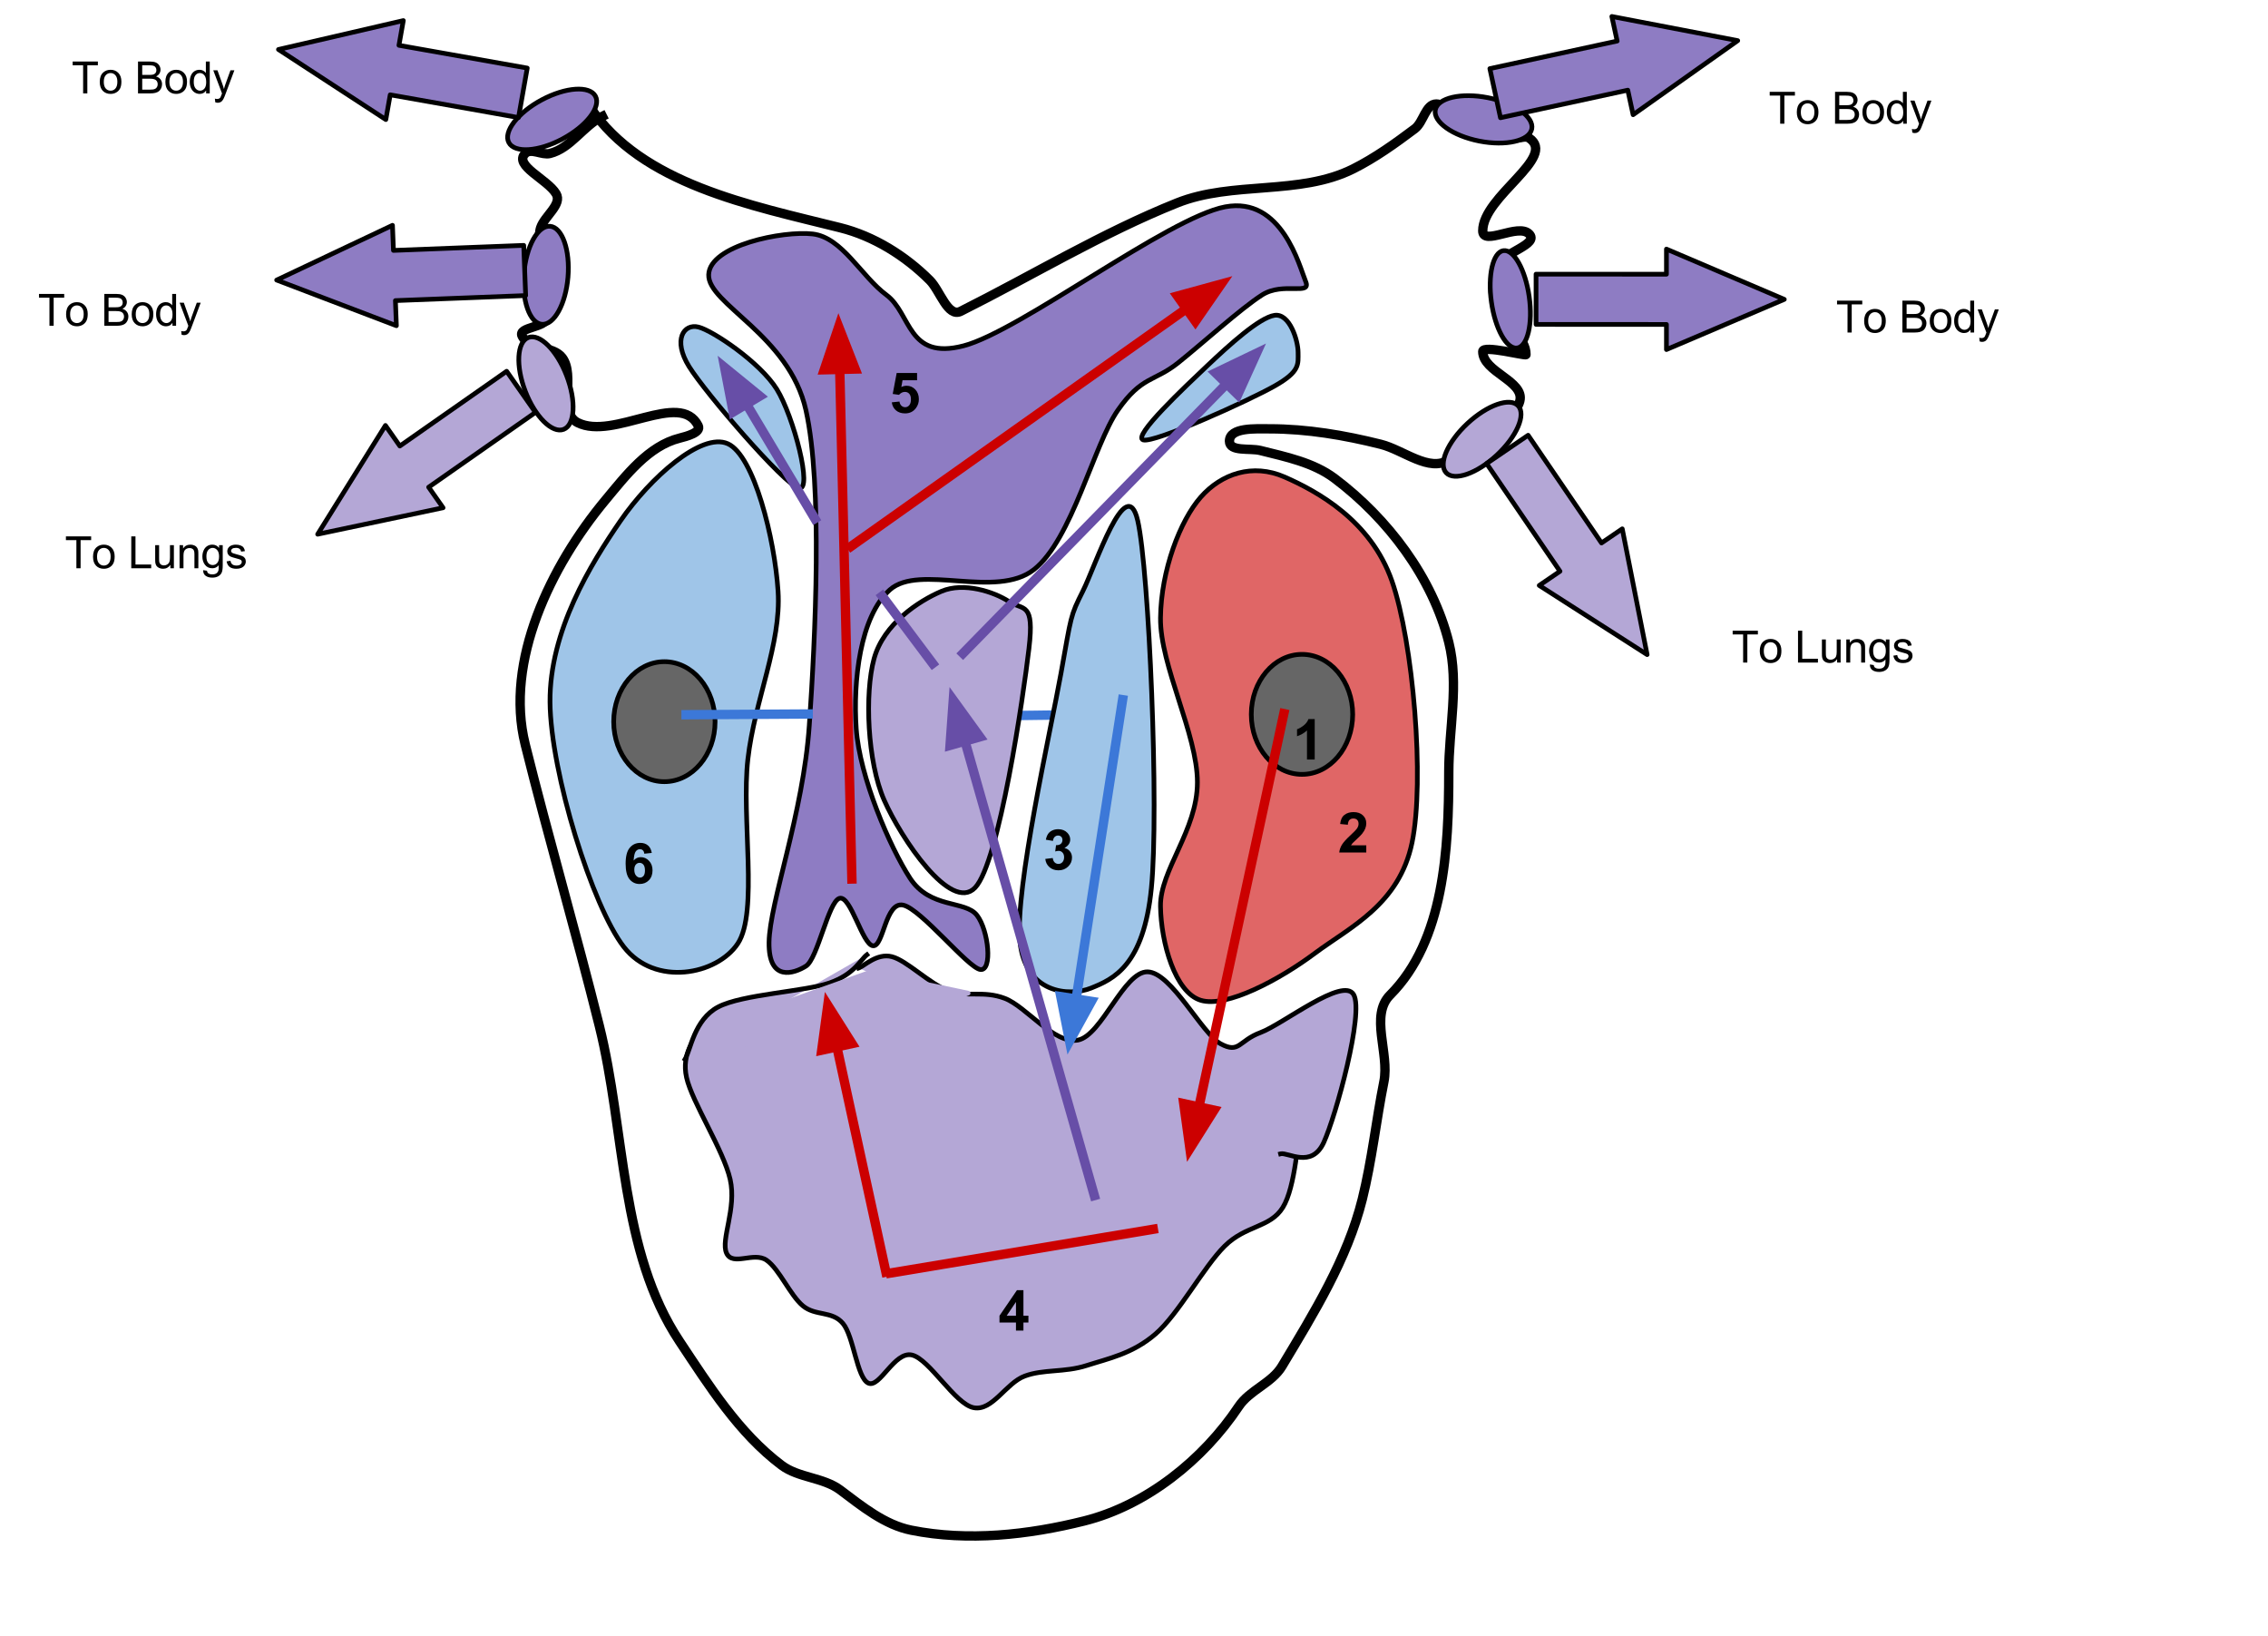 <?xml version="1.0" standalone="yes"?>

<svg version="1.1" viewBox="0.0 0.0 968.0 698.0" fill="none" stroke="none" stroke-linecap="square" stroke-miterlimit="10" xmlns="http://www.w3.org/2000/svg" xmlns:xlink="http://www.w3.org/1999/xlink"><clipPath id="p.0"><path d="m0 0l968.0 0l0 698.0l-968.0 0l0 -698.0z" clip-rule="nonzero"></path></clipPath><g clip-path="url(#p.0)"><path fill="#000000" fill-opacity="0.0" d="m0 0l968.239 0l0 698.066l-968.239 0z" fill-rule="nonzero"></path><path fill="#e06666" d="m512.489 212.136c8.827 -10.02 22.186 -14.552 35.785 -8.588c13.598 5.964 36.74 18.369 45.806 44.373c9.066 26.004 14.075 85.17 8.588 111.651c-5.487 26.481 -26.482 36.024 -41.512 47.236c-15.03 11.213 -37.693 23.379 -48.667 20.039c-10.974 -3.34 -16.94 -24.572 -17.178 -40.079c-0.239 -15.507 15.745 -32.444 15.745 -52.961c0 -20.517 -15.984 -49.86 -15.745 -70.139c0.239 -20.279 8.351 -41.513 17.178 -51.533z" fill-rule="nonzero"></path><path stroke="#000000" stroke-width="2.0" stroke-linejoin="round" stroke-linecap="butt" d="m512.489 212.136c8.827 -10.02 22.186 -14.552 35.785 -8.588c13.598 5.964 36.74 18.369 45.806 44.373c9.066 26.004 14.075 85.17 8.588 111.651c-5.487 26.481 -26.482 36.024 -41.512 47.236c-15.03 11.213 -37.693 23.379 -48.667 20.039c-10.974 -3.34 -16.94 -24.572 -17.178 -40.079c-0.239 -15.507 15.745 -32.444 15.745 -52.961c0 -20.517 -15.984 -49.86 -15.745 -70.139c0.239 -20.279 8.351 -41.513 17.178 -51.533z" fill-rule="nonzero"></path><path fill="#666666" d="m534.06 304.835l0 0c0 -14.142 9.688 -25.606 21.638 -25.606l0 0c5.739 0 11.242 2.698 15.3 7.5c4.058 4.802 6.338 11.315 6.338 18.106l0 0c0 14.142 -9.688 25.606 -21.638 25.606l0 0c-11.95 0 -21.638 -11.464 -21.638 -25.606z" fill-rule="nonzero"></path><path stroke="#000000" stroke-width="2.0" stroke-linejoin="round" stroke-linecap="butt" d="m534.06 304.835l0 0c0 -14.142 9.688 -25.606 21.638 -25.606l0 0c5.739 0 11.242 2.698 15.3 7.5c4.058 4.802 6.338 11.315 6.338 18.106l0 0c0 14.142 -9.688 25.606 -21.638 25.606l0 0c-11.95 0 -21.638 -11.464 -21.638 -25.606z" fill-rule="nonzero"></path><path fill="#000000" fill-opacity="0.0" d="m372.215 306.108l113.543 -1.449" fill-rule="nonzero"></path><path stroke="#3c78d8" stroke-width="4.0" stroke-linejoin="round" stroke-linecap="butt" d="m372.215 306.108l113.543 -1.449" fill-rule="nonzero"></path><path fill="#000000" fill-opacity="0.0" d="m251.844 45.694c21.924 32.911 68.459 41.901 106.789 51.488c14.332 3.585 27.787 11.983 38.232 22.443c4.395 4.401 7.626 15.987 13.185 13.203c30.759 -15.408 60.355 -33.41 92.285 -46.209c23.684 -9.494 52.328 -3.101 75.148 -14.521c9.377 -4.693 17.981 -10.864 26.367 -17.161c3.737 -2.807 4.555 -10.563 9.227 -10.563c4.052 0 5.045 6.373 7.91 9.242c6.338 6.347 17.405 5.282 26.369 5.282c1.757 0 3.81 -0.976 5.272 0c12.265 8.185 -19.776 24.844 -19.776 39.604c0 6.616 15.104 -3.357 19.776 1.321c4.394 4.401 -10.404 7.636 -13.182 13.203c-2.947 5.905 -2.948 13.899 0 19.803c3.271 6.55 11.863 11.159 11.863 18.482c0 0.712 -18.457 -4.172 -18.457 -1.321c0 8.802 17.95 12.585 15.821 21.124c-2.155 8.645 -16.12 8.221 -22.412 14.521c-3.107 3.112 -4.254 8.12 -7.91 10.561c-8.25 5.506 -19.387 -4.191 -29.005 -6.6c-15.494 -3.881 -31.488 -6.6 -47.459 -6.6c-5.977 0 -17.14 -0.707 -17.14 5.279c0 4.595 8.733 2.846 13.185 3.961c10.928 2.737 22.629 5.115 31.641 11.882c22.725 17.065 41.886 42.376 48.779 69.97c4.479 17.93 0 36.966 0 55.449c0 32.769 -1.911 71.881 -25.05 95.052c-8.723 8.735 -0.215 24.853 -2.636 36.966c-3.333 16.673 -5.105 33.672 -9.227 50.167c-6.394 25.586 -20.727 48.675 -34.28 71.291c-4.32 7.209 -13.799 10.166 -18.457 17.161c-15.164 22.774 -39.401 42.204 -65.918 48.848c-23.908 5.991 -49.663 8.804 -73.829 3.961c-11.385 -2.282 -21.035 -10.186 -30.322 -17.163c-7.247 -5.445 -17.802 -5.118 -25.05 -10.561c-18.232 -13.69 -30.866 -33.82 -43.504 -52.809c-25.654 -38.546 -23.07 -89.717 -34.28 -134.658c-10.022 -40.18 -21.617 -79.956 -31.639 -120.137c-8.857 -35.508 10.881 -76.177 34.277 -104.294c8.788 -10.562 18.322 -23.067 31.641 -26.403c3.074 -0.77 9.329 -2.444 7.91 -5.282c-7.673 -15.353 -36.085 6.363 -51.417 -1.321c-8.483 -4.252 -0.9 -20.124 -6.591 -27.724c-3.893 -5.198 -14.24 -3.427 -17.14 -9.24c-1.964 -3.937 10.546 -3.521 10.546 -7.921c0 -5.354 1.341 -10.649 2.638 -15.842c1.863 -7.455 -7.699 -15.151 -5.274 -22.443c1.677 -5.045 9.324 -9.964 6.591 -14.524c-3.708 -6.188 -18.278 -12.058 -13.182 -17.161c2.486 -2.489 7.136 0.855 10.546 0c8.871 -2.223 14.234 -11.744 22.412 -15.842" fill-rule="evenodd"></path><path stroke="#000000" stroke-width="4.0" stroke-linejoin="round" stroke-linecap="butt" d="m251.844 45.694c21.924 32.911 68.459 41.901 106.789 51.488c14.332 3.585 27.787 11.983 38.232 22.443c4.395 4.401 7.626 15.987 13.185 13.203c30.759 -15.408 60.355 -33.41 92.285 -46.209c23.684 -9.494 52.328 -3.101 75.148 -14.521c9.377 -4.693 17.981 -10.864 26.367 -17.161c3.737 -2.807 4.555 -10.563 9.227 -10.563c4.052 0 5.045 6.373 7.91 9.242c6.338 6.347 17.405 5.282 26.369 5.282c1.757 0 3.81 -0.976 5.272 0c12.265 8.185 -19.776 24.844 -19.776 39.604c0 6.616 15.104 -3.357 19.776 1.321c4.394 4.401 -10.404 7.636 -13.182 13.203c-2.947 5.905 -2.948 13.899 0 19.803c3.271 6.55 11.863 11.159 11.863 18.482c0 0.712 -18.457 -4.172 -18.457 -1.321c0 8.802 17.95 12.585 15.821 21.124c-2.155 8.645 -16.12 8.221 -22.412 14.521c-3.107 3.112 -4.254 8.12 -7.91 10.561c-8.25 5.506 -19.387 -4.191 -29.005 -6.6c-15.494 -3.881 -31.488 -6.6 -47.459 -6.6c-5.977 0 -17.14 -0.707 -17.14 5.279c0 4.595 8.733 2.846 13.185 3.961c10.928 2.737 22.629 5.115 31.641 11.882c22.725 17.065 41.886 42.376 48.779 69.97c4.479 17.93 0 36.966 0 55.449c0 32.769 -1.911 71.881 -25.05 95.052c-8.723 8.735 -0.215 24.853 -2.636 36.966c-3.333 16.673 -5.105 33.672 -9.227 50.167c-6.394 25.586 -20.727 48.675 -34.28 71.291c-4.32 7.209 -13.799 10.166 -18.457 17.161c-15.164 22.774 -39.401 42.204 -65.918 48.848c-23.908 5.991 -49.663 8.804 -73.829 3.961c-11.385 -2.282 -21.035 -10.186 -30.322 -17.163c-7.247 -5.445 -17.802 -5.118 -25.05 -10.561c-18.232 -13.69 -30.866 -33.82 -43.504 -52.809c-25.654 -38.546 -23.07 -89.717 -34.28 -134.658c-10.022 -40.18 -21.617 -79.956 -31.639 -120.137c-8.857 -35.508 10.881 -76.177 34.277 -104.294c8.788 -10.562 18.322 -23.067 31.641 -26.403c3.074 -0.77 9.329 -2.444 7.91 -5.282c-7.673 -15.353 -36.085 6.363 -51.417 -1.321c-8.483 -4.252 -0.9 -20.124 -6.591 -27.724c-3.893 -5.198 -14.24 -3.427 -17.14 -9.24c-1.964 -3.937 10.546 -3.521 10.546 -7.921c0 -5.354 1.341 -10.649 2.638 -15.842c1.863 -7.455 -7.699 -15.151 -5.274 -22.443c1.677 -5.045 9.324 -9.964 6.591 -14.524c-3.708 -6.188 -18.278 -12.058 -13.182 -17.161c2.486 -2.489 7.136 0.855 10.546 0c8.871 -2.223 14.234 -11.744 22.412 -15.842" fill-rule="evenodd"></path><path fill="#9fc5e8" d="m310.615 189.341c-11.213 -5.01 -33.161 14.552 -45.806 32.921c-12.644 18.37 -30.299 46.998 -30.06 77.297c0.239 30.298 18.133 87.316 31.493 104.493c13.36 17.177 39.84 11.93 48.667 -1.43c8.827 -13.36 1.431 -53.68 4.294 -78.73c2.863 -25.05 14.313 -49.144 12.882 -71.57c-1.431 -22.425 -10.257 -57.972 -21.47 -62.982z" fill-rule="nonzero"></path><path stroke="#000000" stroke-width="2.0" stroke-linejoin="round" stroke-linecap="butt" d="m310.615 189.341c-11.213 -5.01 -33.161 14.552 -45.806 32.921c-12.644 18.37 -30.299 46.998 -30.06 77.297c0.239 30.298 18.133 87.316 31.493 104.493c13.36 17.177 39.84 11.93 48.667 -1.43c8.827 -13.36 1.431 -53.68 4.294 -78.73c2.863 -25.05 14.313 -49.144 12.882 -71.57c-1.431 -22.425 -10.257 -57.972 -21.47 -62.982z" fill-rule="nonzero"></path><path fill="#8e7cc3" d="m302.47 117.194c-0.477 12.536 34.352 25.796 41.509 57.858c7.157 32.063 4.057 96.67 1.433 134.518c-2.624 37.849 -16.94 75.457 -17.178 92.573c-0.239 17.116 10.735 13.258 15.745 10.124c5.01 -3.134 9.543 -27.482 14.315 -28.928c4.772 -1.446 9.782 19.768 14.315 20.25c4.533 0.482 5.248 -19.044 12.882 -17.356c7.634 1.688 27.673 26.759 32.921 27.482c5.248 0.723 3.579 -16.634 -1.43 -23.143c-5.01 -6.509 -20.039 -2.651 -28.627 -15.911c-8.588 -13.259 -21.471 -43.154 -22.903 -63.646c-1.432 -20.492 1.668 -47.974 14.312 -59.304c12.644 -11.33 45.329 4.099 61.551 -8.678c16.223 -12.777 25.526 -53.277 35.785 -67.982c10.259 -14.705 15.508 -12.053 25.766 -20.25c10.259 -8.197 26.719 -23.145 35.785 -28.931c9.066 -5.786 21.233 0.483 18.609 -5.785c-2.624 -6.268 -10.02 -36.402 -34.354 -31.821c-24.334 4.58 -87.556 53.036 -111.651 59.304c-24.095 6.268 -22.186 -13.743 -32.921 -21.698c-10.735 -7.955 -18.847 -24.588 -31.491 -26.034c-12.644 -1.446 -43.895 4.82 -44.373 17.356z" fill-rule="nonzero"></path><path stroke="#000000" stroke-width="2.0" stroke-linejoin="round" stroke-linecap="butt" d="m302.47 117.194c-0.477 12.536 34.352 25.796 41.509 57.858c7.157 32.063 4.057 96.67 1.433 134.518c-2.624 37.849 -16.94 75.457 -17.178 92.573c-0.239 17.116 10.735 13.258 15.745 10.124c5.01 -3.134 9.543 -27.482 14.315 -28.928c4.772 -1.446 9.782 19.768 14.315 20.25c4.533 0.482 5.248 -19.044 12.882 -17.356c7.634 1.688 27.673 26.759 32.921 27.482c5.248 0.723 3.579 -16.634 -1.43 -23.143c-5.01 -6.509 -20.039 -2.651 -28.627 -15.911c-8.588 -13.259 -21.471 -43.154 -22.903 -63.646c-1.432 -20.492 1.668 -47.974 14.312 -59.304c12.644 -11.33 45.329 4.099 61.551 -8.678c16.223 -12.777 25.526 -53.277 35.785 -67.982c10.259 -14.705 15.508 -12.053 25.766 -20.25c10.259 -8.197 26.719 -23.145 35.785 -28.931c9.066 -5.786 21.233 0.483 18.609 -5.785c-2.624 -6.268 -10.02 -36.402 -34.354 -31.821c-24.334 4.58 -87.556 53.036 -111.651 59.304c-24.095 6.268 -22.186 -13.743 -32.921 -21.698c-10.735 -7.955 -18.847 -24.588 -31.491 -26.034c-12.644 -1.446 -43.895 4.82 -44.373 17.356z" fill-rule="nonzero"></path><path fill="#b4a7d6" d="m297.675 440.302c-0.776 3.248 -6.984 8.997 -4.656 19.49c2.327 10.493 15.775 30.979 18.62 43.471c2.845 12.492 -4.137 25.735 -1.55 31.482c2.587 5.747 11.639 -0.75 17.07 2.998c5.431 3.748 10.086 14.99 15.517 19.488c5.431 4.497 12.414 2 17.07 7.496c4.656 5.497 5.949 23.235 10.863 25.483c4.914 2.249 11.122 -13.741 18.623 -11.992c7.501 1.749 18.362 20.987 26.38 22.486c8.018 1.499 13.709 -10.494 21.726 -13.492c8.018 -2.998 17.069 -1.5 26.38 -4.498c9.311 -2.998 19.655 -4.997 29.483 -13.492c9.828 -8.494 20.434 -28.481 29.486 -37.475c9.052 -8.994 19.396 -7.745 24.827 -16.49c5.431 -8.745 6.467 -29.981 7.76 -35.977" fill-rule="nonzero"></path><path stroke="#000000" stroke-width="2.0" stroke-linejoin="round" stroke-linecap="butt" d="m297.675 440.302c-0.776 3.248 -6.984 8.997 -4.656 19.49c2.327 10.493 15.775 30.979 18.62 43.471c2.845 12.492 -4.137 25.735 -1.55 31.482c2.587 5.747 11.639 -0.75 17.07 2.998c5.431 3.748 10.086 14.99 15.517 19.488c5.431 4.497 12.414 2 17.07 7.496c4.656 5.497 5.949 23.235 10.863 25.483c4.914 2.249 11.122 -13.741 18.623 -11.992c7.501 1.749 18.362 20.987 26.38 22.486c8.018 1.499 13.709 -10.494 21.726 -13.492c8.018 -2.998 17.069 -1.5 26.38 -4.498c9.311 -2.998 19.655 -4.997 29.483 -13.492c9.828 -8.494 20.434 -28.481 29.486 -37.475c9.052 -8.994 19.396 -7.745 24.827 -16.49c5.431 -8.745 6.467 -29.981 7.76 -35.977" fill-rule="nonzero"></path><path fill="#b4a7d6" d="m292.391 451.975c2.352 -3.712 3.82 -16.849 14.109 -22.275c10.289 -5.426 37.04 -6.568 47.623 -10.28c10.583 -3.712 13.229 -9.996 15.874 -11.995" fill-rule="nonzero"></path><path stroke="#000000" stroke-width="2.0" stroke-linejoin="round" stroke-linecap="butt" d="m292.391 451.975c2.352 -3.712 3.82 -16.849 14.109 -22.275c10.289 -5.426 37.04 -6.568 47.623 -10.28c10.583 -3.712 13.229 -9.996 15.874 -11.995" fill-rule="nonzero"></path><path fill="#b4a7d6" d="m546.554 492.365c3.072 -0.809 13.235 6.471 18.434 -4.855c5.199 -11.325 17.253 -55.278 12.762 -63.098c-4.49 -7.82 -30.25 12.675 -39.704 16.181c-9.453 3.505 -8.982 9.166 -17.017 4.852c-8.036 -4.315 -21.034 -30.47 -31.196 -30.739c-10.162 -0.269 -19.615 27.235 -29.777 29.123c-10.162 1.888 -21.979 -14.292 -31.196 -17.797c-9.217 -3.505 -16.07 -0.269 -24.105 -3.236c-8.036 -2.966 -17.727 -12.943 -24.108 -14.562c-6.381 -1.618 -11.816 4.043 -14.179 4.852" fill-rule="nonzero"></path><path stroke="#000000" stroke-width="2.0" stroke-linejoin="round" stroke-linecap="butt" d="m546.554 492.365c3.072 -0.809 13.235 6.471 18.434 -4.855c5.199 -11.325 17.253 -55.278 12.762 -63.098c-4.49 -7.82 -30.25 12.675 -39.704 16.181c-9.453 3.505 -8.982 9.166 -17.017 4.852c-8.036 -4.315 -21.034 -30.47 -31.196 -30.739c-10.162 -0.269 -19.615 27.235 -29.777 29.123c-10.162 1.888 -21.979 -14.292 -31.196 -17.797c-9.217 -3.505 -16.07 -0.269 -24.105 -3.236c-8.036 -2.966 -17.727 -12.943 -24.108 -14.562c-6.381 -1.618 -11.816 4.043 -14.179 4.852" fill-rule="nonzero"></path><path fill="#b4a7d6" d="m380.871 489.877l0 0c0 -27.379 19.234 -49.575 42.961 -49.575l0 0c11.394 0 22.321 5.223 30.378 14.52c8.057 9.297 12.583 21.907 12.583 35.055l0 0c0 27.379 -19.234 49.575 -42.961 49.575l0 0c-23.727 0 -42.961 -22.195 -42.961 -49.575z" fill-rule="nonzero"></path><path stroke="#b4a7d6" stroke-width="2.0" stroke-linejoin="round" stroke-linecap="butt" d="m380.871 489.877l0 0c0 -27.379 19.234 -49.575 42.961 -49.575l0 0c11.394 0 22.321 5.223 30.378 14.52c8.057 9.297 12.583 21.907 12.583 35.055l0 0c0 27.379 -19.234 49.575 -42.961 49.575l0 0c-23.727 0 -42.961 -22.195 -42.961 -49.575z" fill-rule="nonzero"></path><path fill="#b4a7d6" d="m420.713 495.801l0 0c0 -27.379 19.234 -49.575 42.961 -49.575l0 0c11.394 0 22.321 5.223 30.378 14.52c8.057 9.297 12.583 21.907 12.583 35.055l0 0c0 27.379 -19.234 49.575 -42.961 49.575l0 0c-23.727 0 -42.961 -22.195 -42.961 -49.575z" fill-rule="nonzero"></path><path stroke="#b4a7d6" stroke-width="2.0" stroke-linejoin="round" stroke-linecap="butt" d="m420.713 495.801l0 0c0 -27.379 19.234 -49.575 42.961 -49.575l0 0c11.394 0 22.321 5.223 30.378 14.52c8.057 9.297 12.583 21.907 12.583 35.055l0 0c0 27.379 -19.234 49.575 -42.961 49.575l0 0c-23.727 0 -42.961 -22.195 -42.961 -49.575z" fill-rule="nonzero"></path><path fill="#b4a7d6" d="m311.279 432.878l74.819 -14.205l17.181 74.173z" fill-rule="nonzero"></path><path stroke="#b4a7d6" stroke-width="2.0" stroke-linejoin="round" stroke-linecap="butt" d="m311.279 432.878l74.819 -14.205l17.181 74.173z" fill-rule="nonzero"></path><path fill="#b4a7d6" d="m315.7 482.891l57.89 -67.811l82.016 34.929z" fill-rule="nonzero"></path><path stroke="#b4a7d6" stroke-width="2.0" stroke-linejoin="round" stroke-linecap="butt" d="m315.7 482.891l57.89 -67.811l82.016 34.929z" fill-rule="nonzero"></path><path fill="#b4a7d6" d="m301.413 440.766l0 0c0 -3.766 6.867 -6.819 15.339 -6.819l0 0c8.471 0 15.339 3.053 15.339 6.819l0 0c0 3.766 -6.867 6.819 -15.339 6.819l0 0c-8.471 0 -15.339 -3.053 -15.339 -6.819z" fill-rule="nonzero"></path><path stroke="#b4a7d6" stroke-width="2.0" stroke-linejoin="round" stroke-linecap="butt" d="m301.413 440.766l0 0c0 -3.766 6.867 -6.819 15.339 -6.819l0 0c8.471 0 15.339 3.053 15.339 6.819l0 0c0 3.766 -6.867 6.819 -15.339 6.819l0 0c-8.471 0 -15.339 -3.053 -15.339 -6.819z" fill-rule="nonzero"></path><path fill="#b4a7d6" d="m323.705 431.915l47.465 -16.961l42.031 8.85l-94.929 33.921z" fill-rule="nonzero"></path><path stroke="#b4a7d6" stroke-width="2.0" stroke-linejoin="round" stroke-linecap="butt" d="m323.705 431.915l47.465 -16.961l42.031 8.85l-94.929 33.921z" fill-rule="nonzero"></path><path fill="#b4a7d6" d="m430.543 256.644c6.227 4.072 11.017 -0.241 8.622 20.118c-2.395 20.359 -12.695 91.258 -22.995 102.037c-10.3 10.779 -31.618 -21.077 -38.803 -37.365c-7.185 -16.287 -8.382 -45.509 -4.31 -60.36c4.072 -14.85 19.162 -24.671 28.743 -28.743c9.581 -4.072 22.515 0.241 28.743 4.312z" fill-rule="nonzero"></path><path stroke="#000000" stroke-width="2.0" stroke-linejoin="round" stroke-linecap="butt" d="m430.543 256.644c6.227 4.072 11.017 -0.241 8.622 20.118c-2.395 20.359 -12.695 91.258 -22.995 102.037c-10.3 10.779 -31.618 -21.077 -38.803 -37.365c-7.185 -16.287 -8.382 -45.509 -4.31 -60.36c4.072 -14.85 19.162 -24.671 28.743 -28.743c9.581 -4.072 22.515 0.241 28.743 4.312z" fill-rule="nonzero"></path><path fill="#9fc5e8" d="m485.568 222.109c-4.873 -21.124 -17.931 19.241 -23.388 30.117c-5.457 10.876 -4.872 10.25 -9.354 35.139c-4.482 24.889 -19.684 91.815 -17.54 114.194c2.144 22.379 21.049 23.844 30.404 20.079c9.355 -3.765 22.413 -9.413 25.727 -42.668c3.313 -33.255 -0.975 -135.738 -5.848 -156.862z" fill-rule="nonzero"></path><path stroke="#000000" stroke-width="2.0" stroke-linejoin="round" stroke-linecap="butt" d="m485.568 222.109c-4.873 -21.124 -17.931 19.241 -23.388 30.117c-5.457 10.876 -4.872 10.25 -9.354 35.139c-4.482 24.889 -19.684 91.815 -17.54 114.194c2.144 22.379 21.049 23.844 30.404 20.079c9.355 -3.765 22.413 -9.413 25.727 -42.668c3.313 -33.255 -0.975 -135.738 -5.848 -156.862z" fill-rule="nonzero"></path><path fill="#9fc5e8" d="m487.931 187.729c-4.79 -1.437 17.963 -22.755 27.304 -31.617c9.341 -8.862 22.276 -20.598 28.743 -21.556c6.467 -0.958 10.06 10.779 10.06 15.808c0 5.03 0.958 8.143 -10.06 14.37c-11.018 6.227 -51.257 24.432 -56.047 22.995z" fill-rule="nonzero"></path><path stroke="#000000" stroke-width="2.0" stroke-linejoin="round" stroke-linecap="butt" d="m487.931 187.729c-4.79 -1.437 17.963 -22.755 27.304 -31.617c9.341 -8.862 22.276 -20.598 28.743 -21.556c6.467 -0.958 10.06 10.779 10.06 15.808c0 5.03 0.958 8.143 -10.06 14.37c-11.018 6.227 -51.257 24.432 -56.047 22.995z" fill-rule="nonzero"></path><path fill="#9fc5e8" d="m298.126 139.565c-6.238 -1.607 -11.139 5.426 -4.009 16.879c7.13 11.453 40.55 50.233 46.788 51.84c6.238 1.607 -2.228 -30.743 -9.358 -42.196c-7.13 -11.453 -27.183 -24.916 -33.421 -26.523z" fill-rule="nonzero"></path><path stroke="#000000" stroke-width="2.0" stroke-linejoin="round" stroke-linecap="butt" d="m298.126 139.565c-6.238 -1.607 -11.139 5.426 -4.009 16.879c7.13 11.453 40.55 50.233 46.788 51.84c6.238 1.607 -2.228 -30.743 -9.358 -42.196c-7.13 -11.453 -27.183 -24.916 -33.421 -26.523z" fill-rule="nonzero"></path><path fill="#8e7cc3" d="m612.607 46.877l0 0c1.009 -5.114 11.042 -7.441 22.409 -5.197l0 0c11.367 2.244 19.765 8.209 18.756 13.323l0 0c-1.009 5.114 -11.042 7.441 -22.409 5.197l0 0c-11.367 -2.244 -19.765 -8.209 -18.756 -13.323z" fill-rule="nonzero"></path><path stroke="#000000" stroke-width="2.0" stroke-linejoin="round" stroke-linecap="butt" d="m612.607 46.877l0 0c1.009 -5.114 11.042 -7.441 22.409 -5.197l0 0c11.367 2.244 19.765 8.209 18.756 13.323l0 0c-1.009 5.114 -11.042 7.441 -22.409 5.197l0 0c-11.367 -2.244 -19.765 -8.209 -18.756 -13.323z" fill-rule="nonzero"></path><path fill="#8e7cc3" d="m641.676 106.956l0 0c-4.453 0.635 -6.752 10.449 -5.134 21.921l0 0c1.618 11.472 6.539 20.257 10.992 19.622l0 0c4.453 -0.635 6.752 -10.449 5.134 -21.921l0 0c-1.618 -11.472 -6.539 -20.257 -10.992 -19.622z" fill-rule="nonzero"></path><path stroke="#000000" stroke-width="2.0" stroke-linejoin="round" stroke-linecap="butt" d="m641.676 106.956l0 0c-4.453 0.635 -6.752 10.449 -5.134 21.921l0 0c1.618 11.472 6.539 20.257 10.992 19.622l0 0c4.453 -0.635 6.752 -10.449 5.134 -21.921l0 0c-1.618 -11.472 -6.539 -20.257 -10.992 -19.622z" fill-rule="nonzero"></path><path fill="#8e7cc3" d="m234.767 96.549l0 0c5.192 0.435 8.619 10.151 7.654 21.701l0 0c-0.965 11.55 -5.957 20.561 -11.15 20.126l0 0c-5.192 -0.435 -8.619 -10.151 -7.654 -21.701l0 0c0.965 -11.55 5.957 -20.561 11.15 -20.126z" fill-rule="nonzero"></path><path stroke="#000000" stroke-width="2.0" stroke-linejoin="round" stroke-linecap="butt" d="m234.767 96.549l0 0c5.192 0.435 8.619 10.151 7.654 21.701l0 0c-0.965 11.55 -5.957 20.561 -11.15 20.126l0 0c-5.192 -0.435 -8.619 -10.151 -7.654 -21.701l0 0c0.965 -11.55 5.957 -20.561 11.15 -20.126z" fill-rule="nonzero"></path><path fill="#8e7cc3" d="m217.171 60.829l0 0c-2.453 -4.601 3.837 -12.759 14.047 -18.22l0 0c10.211 -5.462 20.476 -6.16 22.929 -1.559l0 0c2.453 4.601 -3.837 12.759 -14.047 18.22l0 0c-10.211 5.462 -20.476 6.16 -22.929 1.559z" fill-rule="nonzero"></path><path stroke="#000000" stroke-width="2.0" stroke-linejoin="round" stroke-linecap="butt" d="m217.171 60.829l0 0c-2.453 -4.601 3.837 -12.759 14.047 -18.22l0 0c10.211 -5.462 20.476 -6.16 22.929 -1.559l0 0c2.453 4.601 -3.837 12.759 -14.047 18.22l0 0c-10.211 5.462 -20.476 6.16 -22.929 1.559z" fill-rule="nonzero"></path><path fill="#b4a7d6" d="m225.475 144.037l0 0c4.862 -1.87 12.18 5.385 16.346 16.205l0 0c4.166 10.82 3.602 21.106 -1.26 22.976l0 0c-4.862 1.87 -12.18 -5.385 -16.346 -16.205l0 0c-4.166 -10.82 -3.602 -21.106 1.26 -22.976z" fill-rule="nonzero"></path><path stroke="#000000" stroke-width="2.0" stroke-linejoin="round" stroke-linecap="butt" d="m225.475 144.037l0 0c4.862 -1.87 12.18 5.385 16.346 16.205l0 0c4.166 10.82 3.602 21.106 -1.26 22.976l0 0c-4.862 1.87 -12.18 -5.385 -16.346 -16.205l0 0c-4.166 -10.82 -3.602 -21.106 1.26 -22.976z" fill-rule="nonzero"></path><path fill="#b4a7d6" d="m647.953 173.147l0 0c3.47 3.722 -0.591 13.142 -9.071 21.039l0 0c-8.48 7.897 -18.168 11.282 -21.638 7.559l0 0c-3.47 -3.722 0.591 -13.142 9.071 -21.039l0 0c8.48 -7.897 18.168 -11.282 21.638 -7.559z" fill-rule="nonzero"></path><path stroke="#000000" stroke-width="2.0" stroke-linejoin="round" stroke-linecap="butt" d="m647.953 173.147l0 0c3.47 3.722 -0.591 13.142 -9.071 21.039l0 0c-8.48 7.897 -18.168 11.282 -21.638 7.559l0 0c-3.47 -3.722 0.591 -13.142 9.071 -21.039l0 0c8.48 -7.897 18.168 -11.282 21.638 -7.559z" fill-rule="nonzero"></path><path fill="#b4a7d6" d="m135.585 227.963l28.92 -46.41l6.15 8.78l45.584 -31.905l12.299 17.559l-45.584 31.905l6.15 8.78z" fill-rule="nonzero"></path><path stroke="#000000" stroke-width="2.0" stroke-linejoin="round" stroke-linecap="butt" d="m135.585 227.963l28.92 -46.41l6.15 8.78l45.584 -31.905l12.299 17.559l-45.584 31.905l6.15 8.78z" fill-rule="nonzero"></path><path fill="#8e7cc3" d="m118.082 119.51l49.43 -23.362l0.417 10.709l55.593 -2.15l0.835 21.417l-55.593 2.15l0.417 10.709z" fill-rule="nonzero"></path><path stroke="#000000" stroke-width="2.0" stroke-linejoin="round" stroke-linecap="butt" d="m118.082 119.51l49.43 -23.362l0.417 10.709l55.593 -2.15l0.835 21.417l-55.593 2.15l0.417 10.709z" fill-rule="nonzero"></path><path fill="#8e7cc3" d="m118.853 21.118l53.29 -12.335l-1.866 10.559l54.757 9.705l-3.732 21.118l-54.757 -9.705l-1.866 10.559z" fill-rule="nonzero"></path><path stroke="#000000" stroke-width="2.0" stroke-linejoin="round" stroke-linecap="butt" d="m118.853 21.118l53.29 -12.335l-1.866 10.559l54.757 9.705l-3.732 21.118l-54.757 -9.705l-1.866 10.559z" fill-rule="nonzero"></path><path fill="#b4a7d6" d="m703.007 279.333l-46.05 -29.51l8.858 -6.039l-31.32 -45.971l17.717 -12.079l31.32 45.971l8.858 -6.039z" fill-rule="nonzero"></path><path stroke="#000000" stroke-width="2.0" stroke-linejoin="round" stroke-linecap="butt" d="m703.007 279.333l-46.05 -29.51l8.858 -6.039l-31.32 -45.971l17.717 -12.079l31.32 45.971l8.858 -6.039z" fill-rule="nonzero"></path><path fill="#8e7cc3" d="m761.552 127.744l-50.301 21.418l0 -10.717l-55.651 -0.017l0 -21.433l55.651 0.017l0 -10.717z" fill-rule="nonzero"></path><path stroke="#000000" stroke-width="2.0" stroke-linejoin="round" stroke-linecap="butt" d="m761.552 127.744l-50.301 21.418l0 -10.717l-55.651 -0.017l0 -21.433l55.651 0.017l0 -10.717z" fill-rule="nonzero"></path><path fill="#8e7cc3" d="m741.676 17.338l-44.655 31.616l-2.268 -10.48l-54.337 11.77l-4.535 -20.961l54.337 -11.77l-2.268 -10.48z" fill-rule="nonzero"></path><path stroke="#000000" stroke-width="2.0" stroke-linejoin="round" stroke-linecap="butt" d="m741.676 17.338l-44.655 31.616l-2.268 -10.48l-54.337 11.77l-4.535 -20.961l54.337 -11.77l-2.268 -10.48z" fill-rule="nonzero"></path><path fill="#000000" fill-opacity="0.0" d="m745.869 25.869l112.598 0l0 36.441l-112.598 0z" fill-rule="nonzero"></path><path fill="#000000" d="m759.791 52.789l0 -12.0l-4.469 0l0 -1.594l10.766 0l0 1.594l-4.5 0l0 12.0l-1.797 0zm7.099 -4.922q0 -2.734 1.531 -4.062q1.266 -1.094 3.094 -1.094q2.031 0 3.312 1.344q1.297 1.328 1.297 3.672q0 1.906 -0.578 3.0q-0.562 1.078 -1.656 1.688q-1.078 0.594 -2.375 0.594q-2.062 0 -3.344 -1.328q-1.281 -1.328 -1.281 -3.812zm1.719 0q0 1.891 0.828 2.828q0.828 0.938 2.078 0.938q1.25 0 2.062 -0.938q0.828 -0.953 0.828 -2.891q0 -1.828 -0.828 -2.766q-0.828 -0.938 -2.062 -0.938q-1.25 0 -2.078 0.938q-0.828 0.938 -0.828 2.828zm14.606 4.922l0 -13.594l5.109 0q1.547 0 2.484 0.406q0.953 0.406 1.484 1.266q0.531 0.859 0.531 1.797q0 0.875 -0.469 1.656q-0.469 0.766 -1.438 1.234q1.234 0.359 1.891 1.234q0.672 0.875 0.672 2.062q0 0.953 -0.406 1.781q-0.391 0.812 -0.984 1.266q-0.594 0.438 -1.5 0.672q-0.891 0.219 -2.188 0.219l-5.188 0zm1.797 -7.891l2.938 0q1.203 0 1.719 -0.156q0.688 -0.203 1.031 -0.672q0.359 -0.469 0.359 -1.188q0 -0.672 -0.328 -1.188q-0.328 -0.516 -0.938 -0.703q-0.594 -0.203 -2.062 -0.203l-2.719 0l0 4.109zm0 6.281l3.391 0q0.875 0 1.219 -0.062q0.625 -0.109 1.047 -0.359q0.422 -0.266 0.688 -0.766q0.266 -0.5 0.266 -1.141q0 -0.766 -0.391 -1.328q-0.391 -0.562 -1.078 -0.781q-0.688 -0.234 -1.984 -0.234l-3.156 0l0 4.672zm9.881 -3.312q0 -2.734 1.531 -4.062q1.266 -1.094 3.094 -1.094q2.031 0 3.312 1.344q1.297 1.328 1.297 3.672q0 1.906 -0.578 3.0q-0.562 1.078 -1.656 1.688q-1.078 0.594 -2.375 0.594q-2.062 0 -3.344 -1.328q-1.281 -1.328 -1.281 -3.812zm1.719 0q0 1.891 0.828 2.828q0.828 0.938 2.078 0.938q1.25 0 2.062 -0.938q0.828 -0.953 0.828 -2.891q0 -1.828 -0.828 -2.766q-0.828 -0.938 -2.062 -0.938q-1.25 0 -2.078 0.938q-0.828 0.938 -0.828 2.828zm15.673 4.922l0 -1.25q-0.938 1.469 -2.75 1.469q-1.172 0 -2.172 -0.641q-0.984 -0.656 -1.531 -1.812q-0.531 -1.172 -0.531 -2.688q0 -1.469 0.484 -2.672q0.5 -1.203 1.469 -1.844q0.984 -0.641 2.203 -0.641q0.891 0 1.578 0.375q0.703 0.375 1.141 0.984l0 -4.875l1.656 0l0 13.594l-1.547 0zm-5.281 -4.922q0 1.891 0.797 2.828q0.812 0.938 1.891 0.938q1.094 0 1.859 -0.891q0.766 -0.891 0.766 -2.734q0 -2.016 -0.781 -2.953q-0.781 -0.953 -1.922 -0.953q-1.109 0 -1.859 0.906q-0.75 0.906 -0.75 2.859zm9.188 8.719l-0.172 -1.562q0.547 0.141 0.953 0.141q0.547 0 0.875 -0.188q0.344 -0.188 0.562 -0.516q0.156 -0.25 0.5 -1.25q0.047 -0.141 0.156 -0.406l-3.734 -9.875l1.797 0l2.047 5.719q0.406 1.078 0.719 2.281q0.281 -1.156 0.688 -2.25l2.094 -5.75l1.672 0l-3.75 10.031q-0.594 1.625 -0.938 2.234q-0.438 0.828 -1.016 1.203q-0.578 0.391 -1.375 0.391q-0.484 0 -1.078 -0.203z" fill-rule="nonzero"></path><path fill="#000000" fill-opacity="0.0" d="m774.612 114.971l151.969 0l0 36.441l-151.969 0z" fill-rule="nonzero"></path><path fill="#000000" d="m788.533 141.891l0 -12.0l-4.469 0l0 -1.594l10.766 0l0 1.594l-4.5 0l0 12.0l-1.797 0zm7.099 -4.922q0 -2.734 1.531 -4.062q1.266 -1.094 3.094 -1.094q2.031 0 3.312 1.344q1.297 1.328 1.297 3.672q0 1.906 -0.578 3.0q-0.562 1.078 -1.656 1.688q-1.078 0.594 -2.375 0.594q-2.062 0 -3.344 -1.328q-1.281 -1.328 -1.281 -3.812zm1.719 0q0 1.891 0.828 2.828q0.828 0.938 2.078 0.938q1.25 0 2.062 -0.938q0.828 -0.953 0.828 -2.891q0 -1.828 -0.828 -2.766q-0.828 -0.938 -2.062 -0.938q-1.25 0 -2.078 0.938q-0.828 0.938 -0.828 2.828zm14.606 4.922l0 -13.594l5.109 0q1.547 0 2.484 0.406q0.953 0.406 1.484 1.266q0.531 0.859 0.531 1.797q0 0.875 -0.469 1.656q-0.469 0.766 -1.438 1.234q1.234 0.359 1.891 1.234q0.672 0.875 0.672 2.062q0 0.953 -0.406 1.781q-0.391 0.812 -0.984 1.266q-0.594 0.438 -1.5 0.672q-0.891 0.219 -2.188 0.219l-5.188 0zm1.797 -7.891l2.938 0q1.203 0 1.719 -0.156q0.688 -0.203 1.031 -0.672q0.359 -0.469 0.359 -1.188q0 -0.672 -0.328 -1.188q-0.328 -0.516 -0.938 -0.703q-0.594 -0.203 -2.062 -0.203l-2.719 0l0 4.109zm0 6.281l3.391 0q0.875 0 1.219 -0.062q0.625 -0.109 1.047 -0.359q0.422 -0.266 0.688 -0.766q0.266 -0.5 0.266 -1.141q0 -0.766 -0.391 -1.328q-0.391 -0.562 -1.078 -0.781q-0.688 -0.234 -1.984 -0.234l-3.156 0l0 4.672zm9.881 -3.312q0 -2.734 1.531 -4.062q1.266 -1.094 3.094 -1.094q2.031 0 3.312 1.344q1.297 1.328 1.297 3.672q0 1.906 -0.578 3.0q-0.562 1.078 -1.656 1.688q-1.078 0.594 -2.375 0.594q-2.062 0 -3.344 -1.328q-1.281 -1.328 -1.281 -3.812zm1.719 0q0 1.891 0.828 2.828q0.828 0.938 2.078 0.938q1.25 0 2.062 -0.938q0.828 -0.953 0.828 -2.891q0 -1.828 -0.828 -2.766q-0.828 -0.938 -2.062 -0.938q-1.25 0 -2.078 0.938q-0.828 0.938 -0.828 2.828zm15.673 4.922l0 -1.25q-0.938 1.469 -2.75 1.469q-1.172 0 -2.172 -0.641q-0.984 -0.656 -1.531 -1.812q-0.531 -1.172 -0.531 -2.688q0 -1.469 0.484 -2.672q0.5 -1.203 1.469 -1.844q0.984 -0.641 2.203 -0.641q0.891 0 1.578 0.375q0.703 0.375 1.141 0.984l0 -4.875l1.656 0l0 13.594l-1.547 0zm-5.281 -4.922q0 1.891 0.797 2.828q0.812 0.938 1.891 0.938q1.094 0 1.859 -0.891q0.766 -0.891 0.766 -2.734q0 -2.016 -0.781 -2.953q-0.781 -0.953 -1.922 -0.953q-1.109 0 -1.859 0.906q-0.75 0.906 -0.75 2.859zm9.188 8.719l-0.172 -1.562q0.547 0.141 0.953 0.141q0.547 0 0.875 -0.188q0.344 -0.188 0.562 -0.516q0.156 -0.25 0.5 -1.25q0.047 -0.141 0.156 -0.406l-3.734 -9.875l1.797 0l2.047 5.719q0.406 1.078 0.719 2.281q0.281 -1.156 0.688 -2.25l2.094 -5.75l1.672 0l-3.75 10.031q-0.594 1.625 -0.938 2.234q-0.438 0.828 -1.016 1.203q-0.578 0.391 -1.375 0.391q-0.484 0 -1.078 -0.203z" fill-rule="nonzero"></path><path fill="#000000" fill-opacity="0.0" d="m730.06 255.808l136.535 0l0 42.079l-136.535 0z" fill-rule="nonzero"></path><path fill="#000000" d="m743.982 282.728l0 -12.0l-4.469 0l0 -1.594l10.766 0l0 1.594l-4.5 0l0 12.0l-1.797 0zm7.099 -4.922q0 -2.734 1.531 -4.062q1.266 -1.094 3.094 -1.094q2.031 0 3.312 1.344q1.297 1.328 1.297 3.672q0 1.906 -0.578 3.0q-0.562 1.078 -1.656 1.688q-1.078 0.594 -2.375 0.594q-2.062 0 -3.344 -1.328q-1.281 -1.328 -1.281 -3.812zm1.719 0q0 1.891 0.828 2.828q0.828 0.938 2.078 0.938q1.25 0 2.062 -0.938q0.828 -0.953 0.828 -2.891q0 -1.828 -0.828 -2.766q-0.828 -0.938 -2.062 -0.938q-1.25 0 -2.078 0.938q-0.828 0.938 -0.828 2.828zm14.606 4.922l0 -13.594l1.797 0l0 11.984l6.703 0l0 1.609l-8.5 0zm16.688 0l0 -1.453q-1.141 1.672 -3.125 1.672q-0.859 0 -1.625 -0.328q-0.75 -0.344 -1.125 -0.844q-0.359 -0.5 -0.516 -1.234q-0.094 -0.5 -0.094 -1.562l0 -6.109l1.672 0l0 5.469q0 1.312 0.094 1.766q0.156 0.656 0.672 1.031q0.516 0.375 1.266 0.375q0.75 0 1.406 -0.375q0.656 -0.391 0.922 -1.047q0.281 -0.672 0.281 -1.938l0 -5.281l1.672 0l0 9.859l-1.5 0zm3.923 0l0 -9.859l1.5 0l0 1.406q1.094 -1.625 3.141 -1.625q0.891 0 1.641 0.328q0.75 0.312 1.109 0.844q0.375 0.516 0.531 1.219q0.094 0.469 0.094 1.625l0 6.062l-1.672 0l0 -6.0q0 -1.016 -0.203 -1.516q-0.188 -0.516 -0.688 -0.812q-0.5 -0.297 -1.172 -0.297q-1.062 0 -1.844 0.672q-0.766 0.672 -0.766 2.578l0 5.375l-1.672 0zm10.079 0.812l1.609 0.25q0.109 0.75 0.578 1.094q0.609 0.453 1.688 0.453q1.172 0 1.797 -0.469q0.625 -0.453 0.859 -1.281q0.125 -0.516 0.109 -2.156q-1.094 1.297 -2.719 1.297q-2.031 0 -3.156 -1.469q-1.109 -1.469 -1.109 -3.516q0 -1.406 0.516 -2.594q0.516 -1.203 1.484 -1.844q0.969 -0.656 2.266 -0.656q1.75 0 2.875 1.406l0 -1.188l1.547 0l0 8.516q0 2.312 -0.469 3.266q-0.469 0.969 -1.484 1.516q-1.016 0.562 -2.5 0.562q-1.766 0 -2.859 -0.797q-1.078 -0.797 -1.031 -2.391zm1.375 -5.922q0 1.953 0.766 2.844q0.781 0.891 1.938 0.891q1.141 0 1.922 -0.891q0.781 -0.891 0.781 -2.781q0 -1.812 -0.812 -2.719q-0.797 -0.922 -1.922 -0.922q-1.109 0 -1.891 0.906q-0.781 0.891 -0.781 2.672zm8.626 2.172l1.656 -0.266q0.141 1.0 0.766 1.531q0.641 0.516 1.781 0.516q1.156 0 1.703 -0.469q0.562 -0.469 0.562 -1.094q0 -0.562 -0.484 -0.891q-0.344 -0.219 -1.703 -0.562q-1.844 -0.469 -2.562 -0.797q-0.703 -0.344 -1.078 -0.938q-0.359 -0.609 -0.359 -1.328q0 -0.656 0.297 -1.219q0.312 -0.562 0.828 -0.938q0.391 -0.281 1.062 -0.484q0.672 -0.203 1.438 -0.203q1.172 0 2.047 0.344q0.875 0.328 1.281 0.906q0.422 0.562 0.578 1.516l-1.625 0.219q-0.109 -0.75 -0.656 -1.172q-0.531 -0.438 -1.5 -0.438q-1.156 0 -1.641 0.391q-0.484 0.375 -0.484 0.875q0 0.328 0.203 0.594q0.203 0.266 0.641 0.438q0.25 0.094 1.469 0.438q1.766 0.469 2.469 0.766q0.703 0.297 1.094 0.875q0.406 0.578 0.406 1.438q0 0.828 -0.484 1.578q-0.484 0.734 -1.406 1.141q-0.922 0.391 -2.078 0.391q-1.922 0 -2.938 -0.797q-1.0 -0.797 -1.281 -2.359z" fill-rule="nonzero"></path><path fill="#000000" fill-opacity="0.0" d="m18.682 215.57l111.402 0l0 36.441l-111.402 0z" fill-rule="nonzero"></path><path fill="#000000" d="m32.604 242.49l0 -12.0l-4.469 0l0 -1.594l10.766 0l0 1.594l-4.5 0l0 12.0l-1.797 0zm7.099 -4.922q0 -2.734 1.531 -4.062q1.266 -1.094 3.094 -1.094q2.031 0 3.312 1.344q1.297 1.328 1.297 3.672q0 1.906 -0.578 3.0q-0.562 1.078 -1.656 1.688q-1.078 0.594 -2.375 0.594q-2.062 0 -3.344 -1.328q-1.281 -1.328 -1.281 -3.812zm1.719 0q0 1.891 0.828 2.828q0.828 0.938 2.078 0.938q1.25 0 2.062 -0.938q0.828 -0.953 0.828 -2.891q0 -1.828 -0.828 -2.766q-0.828 -0.938 -2.062 -0.938q-1.25 0 -2.078 0.938q-0.828 0.938 -0.828 2.828zm14.606 4.922l0 -13.594l1.797 0l0 11.984l6.703 0l0 1.609l-8.5 0zm16.688 0l0 -1.453q-1.141 1.672 -3.125 1.672q-0.859 0 -1.625 -0.328q-0.75 -0.344 -1.125 -0.844q-0.359 -0.5 -0.516 -1.234q-0.094 -0.5 -0.094 -1.562l0 -6.109l1.672 0l0 5.469q0 1.312 0.094 1.766q0.156 0.656 0.672 1.031q0.516 0.375 1.266 0.375q0.75 0 1.406 -0.375q0.656 -0.391 0.922 -1.047q0.281 -0.672 0.281 -1.938l0 -5.281l1.672 0l0 9.859l-1.5 0zm3.923 0l0 -9.859l1.5 0l0 1.406q1.094 -1.625 3.141 -1.625q0.891 0 1.641 0.328q0.75 0.312 1.109 0.844q0.375 0.516 0.531 1.219q0.094 0.469 0.094 1.625l0 6.062l-1.672 0l0 -6.0q0 -1.016 -0.203 -1.516q-0.188 -0.516 -0.688 -0.812q-0.5 -0.297 -1.172 -0.297q-1.062 0 -1.844 0.672q-0.766 0.672 -0.766 2.578l0 5.375l-1.672 0zm10.079 0.812l1.609 0.25q0.109 0.75 0.578 1.094q0.609 0.453 1.688 0.453q1.172 0 1.797 -0.469q0.625 -0.453 0.859 -1.281q0.125 -0.516 0.109 -2.156q-1.094 1.297 -2.719 1.297q-2.031 0 -3.156 -1.469q-1.109 -1.469 -1.109 -3.516q0 -1.406 0.516 -2.594q0.516 -1.203 1.484 -1.844q0.969 -0.656 2.266 -0.656q1.75 0 2.875 1.406l0 -1.188l1.547 0l0 8.516q0 2.312 -0.469 3.266q-0.469 0.969 -1.484 1.516q-1.016 0.562 -2.5 0.562q-1.766 0 -2.859 -0.797q-1.078 -0.797 -1.031 -2.391zm1.375 -5.922q0 1.953 0.766 2.844q0.781 0.891 1.938 0.891q1.141 0 1.922 -0.891q0.781 -0.891 0.781 -2.781q0 -1.812 -0.812 -2.719q-0.797 -0.922 -1.922 -0.922q-1.109 0 -1.891 0.906q-0.781 0.891 -0.781 2.672zm8.626 2.172l1.656 -0.266q0.141 1.0 0.766 1.531q0.641 0.516 1.781 0.516q1.156 0 1.703 -0.469q0.562 -0.469 0.562 -1.094q0 -0.562 -0.484 -0.891q-0.344 -0.219 -1.703 -0.562q-1.844 -0.469 -2.562 -0.797q-0.703 -0.344 -1.078 -0.938q-0.359 -0.609 -0.359 -1.328q0 -0.656 0.297 -1.219q0.312 -0.562 0.828 -0.938q0.391 -0.281 1.062 -0.484q0.672 -0.203 1.438 -0.203q1.172 0 2.047 0.344q0.875 0.328 1.281 0.906q0.422 0.562 0.578 1.516l-1.625 0.219q-0.109 -0.75 -0.656 -1.172q-0.531 -0.438 -1.5 -0.438q-1.156 0 -1.641 0.391q-0.484 0.375 -0.484 0.875q0 0.328 0.203 0.594q0.203 0.266 0.641 0.438q0.25 0.094 1.469 0.438q1.766 0.469 2.469 0.766q0.703 0.297 1.094 0.875q0.406 0.578 0.406 1.438q0 0.828 -0.484 1.578q-0.484 0.734 -1.406 1.141q-0.922 0.391 -2.078 0.391q-1.922 0 -2.938 -0.797q-1.0 -0.797 -1.281 -2.359z" fill-rule="nonzero"></path><path fill="#000000" fill-opacity="0.0" d="m7.186 112.097l97.764 0l0 26.646l-97.764 0z" fill-rule="nonzero"></path><path fill="#000000" d="m21.108 139.017l0 -12l-4.469 0l0 -1.594l10.766 0l0 1.594l-4.5 0l0 12l-1.797 0zm7.099 -4.922q0 -2.734 1.531 -4.062q1.266 -1.094 3.094 -1.094q2.031 0 3.312 1.344q1.297 1.328 1.297 3.672q0 1.906 -0.578 3.0q-0.562 1.078 -1.656 1.688q-1.078 0.594 -2.375 0.594q-2.062 0 -3.344 -1.328q-1.281 -1.328 -1.281 -3.812zm1.719 0q0 1.891 0.828 2.828q0.828 0.938 2.078 0.938q1.25 0 2.062 -0.938q0.828 -0.953 0.828 -2.891q0 -1.828 -0.828 -2.766q-0.828 -0.938 -2.062 -0.938q-1.25 0 -2.078 0.938q-0.828 0.938 -0.828 2.828zm14.606 4.922l0 -13.594l5.109 0q1.547 0 2.484 0.406q0.953 0.406 1.484 1.266q0.531 0.859 0.531 1.797q0 0.875 -0.469 1.656q-0.469 0.766 -1.438 1.234q1.234 0.359 1.891 1.234q0.672 0.875 0.672 2.062q0 0.953 -0.406 1.781q-0.391 0.812 -0.984 1.266q-0.594 0.438 -1.5 0.672q-0.891 0.219 -2.188 0.219l-5.188 0zm1.797 -7.891l2.938 0q1.203 0 1.719 -0.156q0.688 -0.203 1.031 -0.672q0.359 -0.469 0.359 -1.188q0 -0.672 -0.328 -1.187q-0.328 -0.516 -0.938 -0.703q-0.594 -0.203 -2.062 -0.203l-2.719 0l0 4.109zm0 6.281l3.391 0q0.875 0 1.219 -0.062q0.625 -0.109 1.047 -0.359q0.422 -0.266 0.688 -0.766q0.266 -0.5 0.266 -1.141q0 -0.766 -0.391 -1.328q-0.391 -0.562 -1.078 -0.781q-0.688 -0.234 -1.984 -0.234l-3.156 0l0 4.672zm9.881 -3.312q0 -2.734 1.531 -4.062q1.266 -1.094 3.094 -1.094q2.031 0 3.312 1.344q1.297 1.328 1.297 3.672q0 1.906 -0.578 3.0q-0.562 1.078 -1.656 1.688q-1.078 0.594 -2.375 0.594q-2.062 0 -3.344 -1.328q-1.281 -1.328 -1.281 -3.812zm1.719 0q0 1.891 0.828 2.828q0.828 0.938 2.078 0.938q1.25 0 2.062 -0.938q0.828 -0.953 0.828 -2.891q0 -1.828 -0.828 -2.766q-0.828 -0.938 -2.062 -0.938q-1.25 0 -2.078 0.938q-0.828 0.938 -0.828 2.828zm15.673 4.922l0 -1.25q-0.938 1.469 -2.75 1.469q-1.172 0 -2.172 -0.641q-0.984 -0.656 -1.531 -1.812q-0.531 -1.172 -0.531 -2.688q0 -1.469 0.484 -2.672q0.5 -1.203 1.469 -1.844q0.984 -0.641 2.203 -0.641q0.891 0 1.578 0.375q0.703 0.375 1.141 0.984l0 -4.875l1.656 0l0 13.594l-1.547 0zm-5.281 -4.922q0 1.891 0.797 2.828q0.812 0.938 1.891 0.938q1.094 0 1.859 -0.891q0.766 -0.891 0.766 -2.734q0 -2.016 -0.781 -2.953q-0.781 -0.953 -1.922 -0.953q-1.109 0 -1.859 0.906q-0.75 0.906 -0.75 2.859zm9.188 8.719l-0.172 -1.562q0.547 0.141 0.953 0.141q0.547 0 0.875 -0.188q0.344 -0.188 0.562 -0.516q0.156 -0.25 0.5 -1.25q0.047 -0.141 0.156 -0.406l-3.734 -9.875l1.797 0l2.047 5.719q0.406 1.078 0.719 2.281q0.281 -1.156 0.688 -2.25l2.094 -5.75l1.672 0l-3.75 10.031q-0.594 1.625 -0.938 2.234q-0.438 0.828 -1.016 1.203q-0.578 0.391 -1.375 0.391q-0.484 0 -1.078 -0.203z" fill-rule="nonzero"></path><path fill="#000000" fill-opacity="0.0" d="m21.556 12.934l97.764 0l0 19.78l-97.764 0z" fill-rule="nonzero"></path><path fill="#000000" d="m35.478 39.854l0 -12.0l-4.469 0l0 -1.594l10.766 0l0 1.594l-4.5 0l0 12.0l-1.797 0zm7.099 -4.922q0 -2.734 1.531 -4.062q1.266 -1.094 3.094 -1.094q2.031 0 3.312 1.344q1.297 1.328 1.297 3.672q0 1.906 -0.578 3.0q-0.562 1.078 -1.656 1.688q-1.078 0.594 -2.375 0.594q-2.062 0 -3.344 -1.328q-1.281 -1.328 -1.281 -3.812zm1.719 0q0 1.891 0.828 2.828q0.828 0.938 2.078 0.938q1.25 0 2.062 -0.938q0.828 -0.953 0.828 -2.891q0 -1.828 -0.828 -2.766q-0.828 -0.938 -2.062 -0.938q-1.25 0 -2.078 0.938q-0.828 0.938 -0.828 2.828zm14.606 4.922l0 -13.594l5.109 0q1.547 0 2.484 0.406q0.953 0.406 1.484 1.266q0.531 0.859 0.531 1.797q0 0.875 -0.469 1.656q-0.469 0.766 -1.438 1.234q1.234 0.359 1.891 1.234q0.672 0.875 0.672 2.062q0 0.953 -0.406 1.781q-0.391 0.812 -0.984 1.266q-0.594 0.438 -1.5 0.672q-0.891 0.219 -2.188 0.219l-5.187 0zm1.797 -7.891l2.938 0q1.203 0 1.719 -0.156q0.688 -0.203 1.031 -0.672q0.359 -0.469 0.359 -1.188q0 -0.672 -0.328 -1.188q-0.328 -0.516 -0.938 -0.703q-0.594 -0.203 -2.062 -0.203l-2.719 0l0 4.109zm0 6.281l3.391 0q0.875 0 1.219 -0.062q0.625 -0.109 1.047 -0.359q0.422 -0.266 0.688 -0.766q0.266 -0.5 0.266 -1.141q0 -0.766 -0.391 -1.328q-0.391 -0.562 -1.078 -0.781q-0.688 -0.234 -1.984 -0.234l-3.156 0l0 4.672zm9.881 -3.312q0 -2.734 1.531 -4.062q1.266 -1.094 3.094 -1.094q2.031 0 3.312 1.344q1.297 1.328 1.297 3.672q0 1.906 -0.578 3.0q-0.562 1.078 -1.656 1.688q-1.078 0.594 -2.375 0.594q-2.062 0 -3.344 -1.328q-1.281 -1.328 -1.281 -3.812zm1.719 0q0 1.891 0.828 2.828q0.828 0.938 2.078 0.938q1.25 0 2.062 -0.938q0.828 -0.953 0.828 -2.891q0 -1.828 -0.828 -2.766q-0.828 -0.938 -2.062 -0.938q-1.25 0 -2.078 0.938q-0.828 0.938 -0.828 2.828zm15.673 4.922l0 -1.25q-0.938 1.469 -2.75 1.469q-1.172 0 -2.172 -0.641q-0.984 -0.656 -1.531 -1.812q-0.531 -1.172 -0.531 -2.688q0 -1.469 0.484 -2.672q0.5 -1.203 1.469 -1.844q0.984 -0.641 2.203 -0.641q0.891 0 1.578 0.375q0.703 0.375 1.141 0.984l0 -4.875l1.656 0l0 13.594l-1.547 0zm-5.281 -4.922q0 1.891 0.797 2.828q0.812 0.938 1.891 0.938q1.094 0 1.859 -0.891q0.766 -0.891 0.766 -2.734q0 -2.016 -0.781 -2.953q-0.781 -0.953 -1.922 -0.953q-1.109 0 -1.859 0.906q-0.75 0.906 -0.75 2.859zm9.188 8.719l-0.172 -1.562q0.547 0.141 0.953 0.141q0.547 0 0.875 -0.188q0.344 -0.188 0.562 -0.516q0.156 -0.25 0.5 -1.25q0.047 -0.141 0.156 -0.406l-3.734 -9.875l1.797 0l2.047 5.719q0.406 1.078 0.719 2.281q0.281 -1.156 0.688 -2.25l2.094 -5.75l1.672 0l-3.75 10.031q-0.594 1.625 -0.938 2.234q-0.438 0.828 -1.016 1.203q-0.578 0.391 -1.375 0.391q-0.484 0 -1.078 -0.203z" fill-rule="nonzero"></path><path fill="#000000" fill-opacity="0.0" d="m561.997 331.751l30.677 0l0 36.441l-30.677 0z" fill-rule="nonzero"></path><path fill="#000000" d="m583.138 360.728l0 3.062l-11.547 0q0.188 -1.734 1.125 -3.281q0.938 -1.562 3.703 -4.125q2.234 -2.078 2.734 -2.812q0.688 -1.016 0.688 -2.016q0 -1.109 -0.594 -1.688q-0.594 -0.594 -1.641 -0.594q-1.031 0 -1.641 0.625q-0.609 0.609 -0.703 2.047l-3.281 -0.328q0.297 -2.719 1.844 -3.891q1.547 -1.188 3.859 -1.188q2.547 0 4.0 1.375q1.453 1.359 1.453 3.406q0 1.156 -0.422 2.203q-0.406 1.047 -1.312 2.203q-0.594 0.766 -2.156 2.203q-1.562 1.422 -1.984 1.891q-0.406 0.469 -0.656 0.906l6.531 0z" fill-rule="nonzero"></path><path fill="#000000" fill-opacity="0.0" d="m702.753 583.472l133.638 0l0 26.646l-133.638 0z" fill-rule="nonzero"></path><path fill="#000000" fill-opacity="0.0" d="m708.504 490.06l202.614 0l0 44.535l-202.614 0z" fill-rule="nonzero"></path><path fill="#000000" fill-opacity="0.0" d="m257.005 344.887l41.323 0l0 51.213l-41.323 0z" fill-rule="nonzero"></path><path fill="#000000" d="m278.177 363.958l-3.188 0.344q-0.109 -0.984 -0.609 -1.453q-0.484 -0.469 -1.266 -0.469q-1.047 0 -1.766 0.938q-0.719 0.938 -0.906 3.906q1.219 -1.453 3.047 -1.453q2.062 0 3.531 1.578q1.484 1.562 1.484 4.047q0 2.641 -1.547 4.234q-1.547 1.594 -3.984 1.594q-2.594 0 -4.281 -2.016q-1.672 -2.031 -1.672 -6.641q0 -4.719 1.75 -6.797q1.75 -2.094 4.531 -2.094q1.969 0 3.25 1.094q1.281 1.094 1.625 3.188zm-7.453 7.172q0 1.609 0.734 2.484q0.734 0.875 1.688 0.875q0.906 0 1.516 -0.719q0.609 -0.719 0.609 -2.344q0 -1.672 -0.656 -2.453q-0.656 -0.781 -1.641 -0.781q-0.938 0 -1.594 0.75q-0.656 0.734 -0.656 2.188z" fill-rule="nonzero"></path><path fill="#000000" fill-opacity="0.0" d="m370.558 144.068l44.819 0l0 64.346l-44.819 0z" fill-rule="nonzero"></path><path fill="#000000" d="m380.62 171.686l3.281 -0.344q0.141 1.125 0.828 1.781q0.703 0.641 1.609 0.641q1.031 0 1.734 -0.828q0.719 -0.844 0.719 -2.531q0 -1.594 -0.719 -2.375q-0.703 -0.797 -1.828 -0.797q-1.422 0 -2.547 1.25l-2.672 -0.375l1.688 -8.953l8.703 0l0 3.094l-6.203 0l-0.516 2.906q1.094 -0.547 2.25 -0.547q2.188 0 3.703 1.594q1.531 1.594 1.531 4.141q0 2.125 -1.234 3.781q-1.672 2.281 -4.656 2.281q-2.375 0 -3.875 -1.281q-1.5 -1.281 -1.797 -3.438z" fill-rule="nonzero"></path><path fill="#000000" fill-opacity="0.0" d="m363.593 375.089l-5.764 -241.449" fill-rule="nonzero"></path><path stroke="#cc0000" stroke-width="4.0" stroke-linejoin="round" stroke-linecap="butt" d="m363.593 375.089l-5.191 -217.456" fill-rule="evenodd"></path><path fill="#cc0000" stroke="#cc0000" stroke-width="4.0" stroke-linecap="butt" d="m365.007 157.476l-7.038 -17.99l-6.172 18.305z" fill-rule="evenodd"></path><path fill="#000000" fill-opacity="0.0" d="m363.358 233.052l162.614 -115.213" fill-rule="nonzero"></path><path stroke="#cc0000" stroke-width="4.0" stroke-linejoin="round" stroke-linecap="butt" d="m363.358 233.052l143.031 -101.338" fill-rule="evenodd"></path><path fill="#cc0000" stroke="#cc0000" stroke-width="4.0" stroke-linecap="butt" d="m510.209 137.106l10.992 -15.885l-18.631 5.103z" fill-rule="evenodd"></path><path fill="#000000" fill-opacity="0.0" d="m547.957 304.525l-41.323 191.276" fill-rule="nonzero"></path><path stroke="#cc0000" stroke-width="4.0" stroke-linejoin="round" stroke-linecap="butt" d="m547.957 304.525l-36.255 167.817" fill-rule="evenodd"></path><path fill="#cc0000" stroke="#cc0000" stroke-width="4.0" stroke-linecap="butt" d="m505.244 470.947l2.625 19.138l10.291 -16.348z" fill-rule="evenodd"></path><path fill="#666666" d="m261.926 307.955l0 0c0 -14.142 9.688 -25.606 21.638 -25.606l0 0c5.739 0 11.242 2.698 15.3 7.5c4.058 4.802 6.338 11.315 6.338 18.106l0 0c0 14.142 -9.688 25.606 -21.638 25.606l0 0c-11.95 0 -21.638 -11.464 -21.638 -25.606z" fill-rule="nonzero"></path><path stroke="#000000" stroke-width="2.0" stroke-linejoin="round" stroke-linecap="butt" d="m261.926 307.955l0 0c0 -14.142 9.688 -25.606 21.638 -25.606l0 0c5.739 0 11.242 2.698 15.3 7.5c4.058 4.802 6.338 11.315 6.338 18.106l0 0c0 14.142 -9.688 25.606 -21.638 25.606l0 0c-11.95 0 -21.638 -11.464 -21.638 -25.606z" fill-rule="nonzero"></path><path fill="#000000" fill-opacity="0.0" d="m292.831 304.992l52.094 -0.315" fill-rule="nonzero"></path><path stroke="#3c78d8" stroke-width="4.0" stroke-linejoin="round" stroke-linecap="butt" d="m292.831 304.992l52.094 -0.315" fill-rule="nonzero"></path><path fill="#000000" fill-opacity="0.0" d="m479.133 298.576l-23.528 151.433" fill-rule="nonzero"></path><path stroke="#3c78d8" stroke-width="4.0" stroke-linejoin="round" stroke-linecap="butt" d="m479.133 298.576l-19.843 127.718" fill-rule="evenodd"></path><path fill="#3c78d8" stroke="#3c78d8" stroke-width="4.0" stroke-linecap="butt" d="m452.761 425.279l3.742 18.952l9.315 -16.923z" fill-rule="evenodd"></path><path fill="#000000" fill-opacity="0.0" d="m467.066 510.178l-61.795 -217.008" fill-rule="nonzero"></path><path stroke="#674ea7" stroke-width="4.0" stroke-linejoin="round" stroke-linecap="butt" d="m467.066 510.178l-55.222 -193.925" fill-rule="evenodd"></path><path fill="#674ea7" stroke="#674ea7" stroke-width="4.0" stroke-linecap="butt" d="m418.198 314.443l-11.326 -15.649l-1.383 19.268z" fill-rule="evenodd"></path><path fill="#000000" fill-opacity="0.0" d="m385.652 466.45l0 0" fill-rule="nonzero"></path><path stroke="#000000" stroke-width="2.0" stroke-linejoin="round" stroke-linecap="butt" d="m385.652 466.45l0 0" fill-rule="nonzero"></path><path fill="#000000" fill-opacity="0.0" d="m411.018 278.803l129.323 -132.22" fill-rule="nonzero"></path><path stroke="#674ea7" stroke-width="4.0" stroke-linejoin="round" stroke-linecap="butt" d="m411.018 278.803l112.541 -115.063" fill-rule="evenodd"></path><path fill="#674ea7" stroke="#674ea7" stroke-width="4.0" stroke-linecap="butt" d="m528.283 168.36l7.969 -17.597l-17.416 8.357z" fill-rule="evenodd"></path><path fill="#000000" fill-opacity="0.0" d="m347.785 221.318l-41.48 -69.512" fill-rule="nonzero"></path><path stroke="#674ea7" stroke-width="4.0" stroke-linejoin="round" stroke-linecap="butt" d="m347.785 221.318l-29.182 -48.902" fill-rule="evenodd"></path><path fill="#674ea7" stroke="#674ea7" stroke-width="4.0" stroke-linecap="butt" d="m324.276 169.03l-14.975 -12.202l3.628 18.974z" fill-rule="evenodd"></path><path fill="#000000" fill-opacity="0.0" d="m542.675 292.06l26.047 0l0 26.646l-26.047 0z" fill-rule="nonzero"></path><path fill="#000000" d="m561.128 324.1l-3.297 0l0 -12.406q-1.812 1.688 -4.25 2.484l0 -2.984q1.281 -0.422 2.797 -1.594q1.516 -1.188 2.078 -2.75l2.672 0l0 17.25z" fill-rule="nonzero"></path><path fill="#000000" fill-opacity="0.0" d="m436.227 339.051l21.984 0l0 26.646l-21.984 0z" fill-rule="nonzero"></path><path fill="#000000" d="m446.133 366.529l3.188 -0.391q0.156 1.219 0.812 1.875q0.672 0.641 1.625 0.641q1.016 0 1.703 -0.766q0.703 -0.781 0.703 -2.094q0 -1.25 -0.672 -1.969q-0.656 -0.734 -1.625 -0.734q-0.625 0 -1.5 0.25l0.359 -2.688q1.328 0.047 2.031 -0.562q0.703 -0.625 0.703 -1.641q0 -0.875 -0.516 -1.391q-0.516 -0.516 -1.359 -0.516q-0.844 0 -1.453 0.594q-0.594 0.578 -0.719 1.703l-3.031 -0.516q0.312 -1.562 0.953 -2.484q0.641 -0.938 1.781 -1.469q1.141 -0.531 2.562 -0.531q2.422 0 3.891 1.547q1.203 1.266 1.203 2.859q0 2.266 -2.469 3.609q1.469 0.312 2.344 1.422q0.891 1.094 0.891 2.656q0 2.266 -1.656 3.859q-1.641 1.594 -4.109 1.594q-2.328 0 -3.859 -1.344q-1.531 -1.344 -1.781 -3.516z" fill-rule="nonzero"></path><path fill="#000000" fill-opacity="0.0" d="m417.138 535.759l26.047 0l0 42.079l-26.047 0z" fill-rule="nonzero"></path><path fill="#000000" d="m433.622 567.798l0 -3.453l-7.031 0l0 -2.891l7.453 -10.906l2.766 0l0 10.891l2.125 0l0 2.906l-2.125 0l0 3.453l-3.188 0zm0 -6.359l0 -5.859l-3.953 5.859l3.953 0z" fill-rule="nonzero"></path><path fill="#000000" fill-opacity="0.0" d="m376.528 254.37l21.543 28.756" fill-rule="nonzero"></path><path stroke="#674ea7" stroke-width="4.0" stroke-linejoin="round" stroke-linecap="butt" d="m376.528 254.37l21.543 28.756" fill-rule="nonzero"></path><path fill="#000000" fill-opacity="0.0" d="m380.105 543.223l112.126 -18.677" fill-rule="nonzero"></path><path stroke="#cc0000" stroke-width="4.0" stroke-linejoin="round" stroke-linecap="butt" d="m380.105 543.223l112.126 -18.677" fill-rule="nonzero"></path><path fill="#000000" fill-opacity="0.0" d="m378.114 542.836l-26.047 -119.559" fill-rule="nonzero"></path><path stroke="#cc0000" stroke-width="4.0" stroke-linejoin="round" stroke-linecap="butt" d="m378.114 542.836l-20.938 -96.109" fill-rule="evenodd"></path><path fill="#cc0000" stroke="#cc0000" stroke-width="4.0" stroke-linecap="butt" d="m363.631 445.321l-10.32 -16.33l-2.591 19.143z" fill-rule="evenodd"></path></g></svg>


